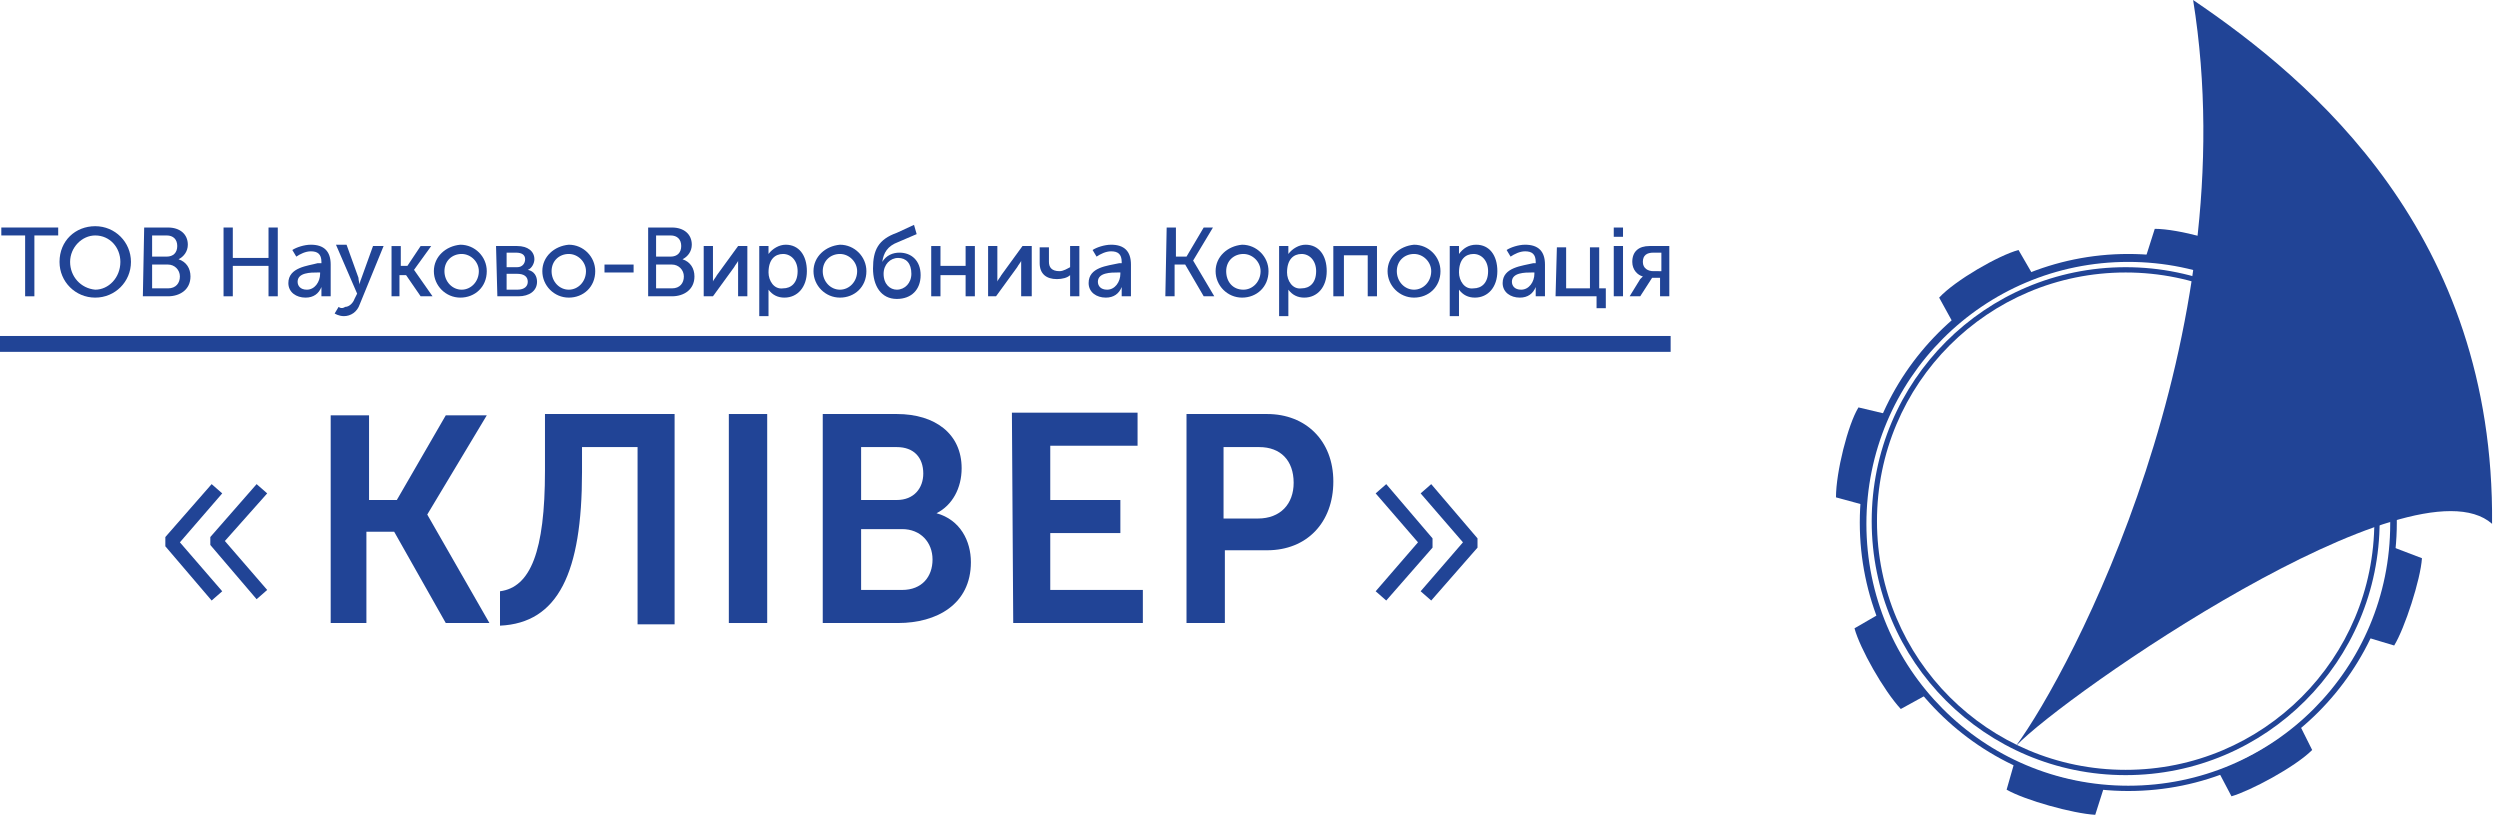 <?xml version="1.0" encoding="utf-8"?>
<!-- Generator: Adobe Illustrator 22.1.0, SVG Export Plug-In . SVG Version: 6.00 Build 0)  -->
<svg version="1.1" id="Слой_1" xmlns="http://www.w3.org/2000/svg" xmlns:xlink="http://www.w3.org/1999/xlink" x="0px" y="0px"
	 viewBox="0 0 189 62" style="enable-background:new 0 0 189 62;" xml:space="preserve">
<style type="text/css">
	.st0{fill:#214496;}
</style>
<path class="st0" d="M179.9,39.4c0,10.6-8.6,19.2-19.2,19.2c-10.6,0-19.2-8.6-19.2-19.2s8.6-19.2,19.2-19.2
	C171.3,20.2,179.9,28.8,179.9,39.4z M160.7,58.2c10.4,0,18.8-8.4,18.8-18.8s-8.4-18.8-18.8-18.8c-10.4,0-18.8,8.4-18.8,18.8
	S150.3,58.2,160.7,58.2z"/>
<path class="st0" d="M151.7,59.7l0.6-2.1c2.7,1.2,5.7,1.7,6.8,1.8l-0.7,2.2C156.7,61.5,153.1,60.5,151.7,59.7z"/>
<path class="st0" d="M168.7,60.2l-1-1.9c2.8-1.1,5.3-2.8,6.1-3.6l1,2C173.5,58,170.1,59.8,168.7,60.2z"/>
<path class="st0" d="M181.2,39.5c0,11.2-9.1,20.3-20.3,20.3s-20.3-9.1-20.3-20.3s9.1-20.3,20.3-20.3S181.2,28.3,181.2,39.5z
	 M160.9,59.4c11,0,19.8-8.9,19.8-19.8c0-11-8.9-19.8-19.8-19.8c-11,0-19.8,8.9-19.8,19.8C141.1,50.5,149.9,59.4,160.9,59.4z"/>
<path class="st0" d="M188.4,39.6c-6-5.3-32.3,12.9-36,16.8c4.2-5.7,17.5-30.9,13.4-56.4C174.8,6.1,188.6,17.7,188.4,39.6z"/>
<path d="M26.6,43.2L26.6,43.2C26.6,43.3,26.6,43.3,26.6,43.2L26.6,43.2l-0.1,0.1l0,0C26.5,43.3,26.5,43.3,26.6,43.2L26.6,43.2z
	 M26.7,43.2L26.7,43.2C26.7,43.3,26.7,43.3,26.7,43.2L26.7,43.2l-0.1,0.1l0,0C26.7,43.3,26.7,43.3,26.7,43.2L26.7,43.2z"/>
<path class="st0" d="M1.9,22.4h0.7v-4.6h1.8v-0.6H0.1v0.6h1.8V22.4z"/>
<path class="st0" d="M4.5,19.8c0,1.5,1.2,2.7,2.7,2.7s2.7-1.2,2.7-2.7s-1.2-2.7-2.7-2.7S4.5,18.2,4.5,19.8z M5.3,19.8
	c0-1.1,0.9-2,1.9-2c1.1,0,1.9,0.9,1.9,2c0,1.2-0.9,2.1-1.9,2.1C6.1,21.8,5.3,20.9,5.3,19.8z"/>
<path class="st0" d="M10.8,22.4h1.9c0.9,0,1.7-0.5,1.7-1.5c0-0.6-0.3-1.1-0.9-1.3l0,0c0.4-0.2,0.7-0.6,0.7-1.1
	c0-0.8-0.6-1.3-1.5-1.3h-1.8L10.8,22.4L10.8,22.4z M11.5,19.4v-1.6h1.1c0.5,0,0.8,0.3,0.8,0.8s-0.3,0.8-0.8,0.8
	C12.6,19.4,11.5,19.4,11.5,19.4z M11.5,21.8V20h1.2c0.5,0,0.9,0.4,0.9,0.9s-0.3,0.9-0.9,0.9H11.5z"/>
<path class="st0" d="M16.9,22.4h0.7v-2.3h2.7v2.3H21v-5.2h-0.7v2.3h-2.7v-2.3h-0.7V22.4z"/>
<path class="st0" d="M21.8,21.4c0,0.7,0.6,1.1,1.3,1.1c0.6,0,1-0.3,1.2-0.8l0,0c0,0,0,0.1,0,0.3v0.4H25V20c0-1-0.5-1.5-1.5-1.5
	c-0.5,0-1.1,0.2-1.4,0.4l0.3,0.5c0.3-0.2,0.7-0.4,1.1-0.4c0.5,0,0.8,0.2,0.8,0.8v0.1H24C23.3,20.1,21.8,20.2,21.8,21.4z M22.5,21.3
	c0-0.7,1-0.7,1.5-0.7h0.2v0.1c0,0.6-0.4,1.2-1,1.2C22.7,21.9,22.5,21.6,22.5,21.3z"/>
<path class="st0" d="M25.6,23.2l-0.3,0.5c0,0,0.3,0.2,0.7,0.2c0.5,0,1-0.3,1.2-0.9l1.8-4.4h-0.8l-0.9,2.5c-0.1,0.2-0.1,0.4-0.1,0.4
	l0,0c0,0-0.1-0.3-0.1-0.5l-0.9-2.5h-0.8l1.6,3.7l-0.2,0.4c-0.1,0.3-0.4,0.6-0.7,0.6C25.8,23.4,25.6,23.2,25.6,23.2z"/>
<path class="st0" d="M29.5,22.4h0.7v-1.6h0.5l1.1,1.6h0.9l-1.4-2l0,0l1.3-1.8h-0.8l-1,1.5h-0.5v-1.5h-0.7v3.8H29.5z"/>
<path class="st0" d="M32.8,20.5c0,1.1,0.9,2,2,2s2-0.8,2-2c0-1.1-0.9-2-2-2C33.7,18.6,32.8,19.4,32.8,20.5z M33.6,20.5
	c0-0.8,0.6-1.3,1.3-1.3s1.3,0.6,1.3,1.3c0,0.8-0.6,1.4-1.3,1.4C34.2,21.9,33.6,21.3,33.6,20.5z"/>
<path class="st0" d="M37.6,22.4h1.6c0.8,0,1.4-0.4,1.4-1.1c0-0.4-0.2-0.8-0.7-0.9l0,0c0.3-0.1,0.5-0.5,0.5-0.8c0-0.6-0.5-1-1.3-1
	h-1.6L37.6,22.4L37.6,22.4z M38.3,20.2v-1.1H39c0.5,0,0.7,0.2,0.7,0.5s-0.2,0.6-0.6,0.6H38.3z M38.3,21.9v-1.2h0.8
	c0.5,0,0.8,0.2,0.8,0.6c0,0.3-0.2,0.6-0.8,0.6H38.3z"/>
<path class="st0" d="M41,20.5c0,1.1,0.9,2,2,2s2-0.8,2-2c0-1.1-0.9-2-2-2C41.9,18.6,41,19.4,41,20.5z M41.7,20.5
	c0-0.8,0.6-1.3,1.3-1.3s1.3,0.6,1.3,1.3c0,0.8-0.6,1.4-1.3,1.4S41.7,21.3,41.7,20.5z"/>
<path class="st0" d="M45.7,20.6h2.2V20h-2.2V20.6z"/>
<path class="st0" d="M48.9,22.4h1.9c0.9,0,1.7-0.5,1.7-1.5c0-0.6-0.3-1.1-0.9-1.3l0,0c0.4-0.2,0.7-0.6,0.7-1.1
	c0-0.8-0.6-1.3-1.5-1.3H49v5.2H48.9z M49.6,19.4v-1.6h1.1c0.5,0,0.8,0.3,0.8,0.8s-0.3,0.8-0.8,0.8C50.7,19.4,49.6,19.4,49.6,19.4z
	 M49.6,21.8V20h1.2c0.5,0,0.9,0.4,0.9,0.9s-0.3,0.9-0.9,0.9H49.6z"/>
<path class="st0" d="M53.2,22.4h0.7l1.6-2.2c0.1-0.2,0.3-0.4,0.3-0.5l0,0c0,0.1,0,0.3,0,0.5v2.2h0.7v-3.8h-0.7l-1.6,2.2
	c-0.1,0.2-0.3,0.4-0.3,0.5l0,0c0,0,0-0.3,0-0.5v-2.2h-0.7V22.4z"/>
<path class="st0" d="M57.4,23.9h0.7v-1.7c0-0.2,0-0.3,0-0.3l0,0c0.3,0.4,0.7,0.6,1.2,0.6c1,0,1.7-0.8,1.7-2s-0.6-2-1.6-2
	c-0.5,0-1,0.3-1.3,0.7l0,0c0,0,0-0.1,0-0.3v-0.3h-0.7C57.4,18.6,57.4,23.9,57.4,23.9z M58.1,20.6c0-1,0.5-1.4,1.1-1.4
	s1.1,0.5,1.1,1.3c0,0.9-0.5,1.3-1.1,1.3C58.5,21.9,58.1,21.2,58.1,20.6z"/>
<path class="st0" d="M61.5,20.5c0,1.1,0.9,2,2,2s2-0.8,2-2c0-1.1-0.9-2-2-2C62.4,18.6,61.5,19.4,61.5,20.5z M62.2,20.5
	c0-0.8,0.6-1.3,1.3-1.3c0.7,0,1.3,0.6,1.3,1.3c0,0.8-0.6,1.4-1.3,1.4C62.8,21.9,62.2,21.3,62.2,20.5z"/>
<path class="st0" d="M66,20.3c0,1.3,0.6,2.3,1.8,2.3c1.1,0,1.8-0.7,1.8-1.8c0-1.1-0.7-1.7-1.6-1.7c-0.5,0-1,0.2-1.3,0.7l0,0
	c0.1-0.7,0.4-1.2,1.2-1.5l1.4-0.6L69.1,17l-1.3,0.6C66.4,18.1,66,18.9,66,20.3z M66.8,20.7c0-0.7,0.5-1.2,1.1-1.2s1,0.4,1,1.2
	c0,0.7-0.5,1.2-1.1,1.2C67.3,21.9,66.8,21.5,66.8,20.7z"/>
<path class="st0" d="M70.4,22.4h0.7v-1.6H73v1.6h0.7v-3.8H73v1.5h-1.9v-1.5h-0.7V22.4z"/>
<path class="st0" d="M74.6,22.4h0.7l1.6-2.2c0.1-0.2,0.3-0.4,0.3-0.5l0,0c0,0.1,0,0.3,0,0.5v2.2H78v-3.8h-0.7l-1.6,2.2
	c-0.1,0.2-0.3,0.4-0.3,0.5l0,0c0,0,0-0.3,0-0.5v-2.2h-0.7v3.8H74.6z"/>
<path class="st0" d="M79.9,21.1c0.4,0,0.8-0.1,1-0.3l0,0c0,0,0,0.1,0,0.2v1.4h0.7v-3.8h-0.7v1.6c-0.2,0.1-0.5,0.3-0.8,0.3
	c-0.6,0-0.8-0.3-0.8-0.7v-1.1h-0.7v1.2C78.6,20.7,79.1,21.1,79.9,21.1z"/>
<path class="st0" d="M82.3,21.4c0,0.7,0.6,1.1,1.3,1.1c0.6,0,1-0.3,1.2-0.8l0,0c0,0,0,0.1,0,0.3v0.4h0.7V20c0-1-0.5-1.5-1.5-1.5
	c-0.5,0-1.1,0.2-1.4,0.4l0.3,0.5c0.3-0.2,0.7-0.4,1.1-0.4c0.5,0,0.8,0.2,0.8,0.8v0.1h-0.2C83.7,20.1,82.3,20.2,82.3,21.4z M83,21.3
	c0-0.7,1-0.7,1.5-0.7h0.2v0.1c0,0.6-0.4,1.2-1,1.2C83.2,21.9,83,21.6,83,21.3z"/>
<path class="st0" d="M88.1,22.4h0.7V20h0.8l1.4,2.4h0.8l-1.6-2.7l0,0l1.5-2.5H91l-1.3,2.2h-0.8v-2.2h-0.7L88.1,22.4L88.1,22.4z"/>
<path class="st0" d="M91.9,20.5c0,1.1,0.9,2,2,2s2-0.8,2-2c0-1.1-0.9-2-2-2C92.8,18.6,91.9,19.4,91.9,20.5z M92.7,20.5
	c0-0.8,0.6-1.3,1.3-1.3c0.7,0,1.3,0.6,1.3,1.3c0,0.8-0.6,1.4-1.3,1.4C93.2,21.9,92.7,21.3,92.7,20.5z"/>
<path class="st0" d="M96.7,23.9h0.7v-1.7c0-0.2,0-0.3,0-0.3l0,0c0.3,0.4,0.7,0.6,1.2,0.6c1,0,1.7-0.8,1.7-2s-0.6-2-1.6-2
	c-0.5,0-1,0.3-1.3,0.7l0,0c0,0,0-0.1,0-0.3v-0.3h-0.7C96.7,18.6,96.7,23.9,96.7,23.9z M97.3,20.6c0-1,0.5-1.4,1.1-1.4
	s1.1,0.5,1.1,1.3c0,0.9-0.5,1.3-1.1,1.3C97.7,21.9,97.3,21.2,97.3,20.6z"/>
<path class="st0" d="M100.9,22.4h0.7v-3.1h1.8v3.1h0.7v-3.8h-3.3v3.8H100.9z"/>
<path class="st0" d="M104.9,20.5c0,1.1,0.9,2,2,2s2-0.8,2-2c0-1.1-0.9-2-2-2C105.8,18.6,104.9,19.4,104.9,20.5z M105.6,20.5
	c0-0.8,0.6-1.3,1.3-1.3c0.7,0,1.3,0.6,1.3,1.3c0,0.8-0.6,1.4-1.3,1.4S105.6,21.3,105.6,20.5z"/>
<path class="st0" d="M109.6,23.9h0.7v-1.7c0-0.2,0-0.3,0-0.3l0,0c0.3,0.4,0.7,0.6,1.2,0.6c1,0,1.7-0.8,1.7-2s-0.6-2-1.6-2
	c-0.6,0-1,0.3-1.3,0.7l0,0c0,0,0-0.1,0-0.3v-0.3h-0.7C109.6,18.6,109.6,23.9,109.6,23.9z M110.3,20.6c0-1,0.5-1.4,1.1-1.4
	s1.1,0.5,1.1,1.3c0,0.9-0.5,1.3-1.1,1.3C110.7,21.9,110.3,21.2,110.3,20.6z"/>
<path class="st0" d="M113.6,21.4c0,0.7,0.6,1.1,1.3,1.1c0.6,0,1-0.3,1.2-0.8l0,0c0,0,0,0.1,0,0.3v0.4h0.7V20c0-1-0.5-1.5-1.5-1.5
	c-0.5,0-1.1,0.2-1.4,0.4l0.3,0.5c0.3-0.2,0.7-0.4,1.1-0.4c0.5,0,0.8,0.2,0.8,0.8v0.1h-0.2C115.1,20.1,113.6,20.2,113.6,21.4z
	 M114.3,21.3c0-0.7,1-0.7,1.5-0.7h0.2v0.1c0,0.6-0.4,1.2-1,1.2C114.5,21.9,114.3,21.6,114.3,21.3z"/>
<path class="st0" d="M117.6,22.4h3.1v0.9h0.7v-1.5h-0.5v-3.1h-0.7v3.1h-1.8v-3.1h-0.7L117.6,22.4L117.6,22.4z"/>
<path class="st0" d="M122,17.9h0.7v-0.7H122V17.9z M122,22.4h0.7v-3.8H122V22.4z"/>
<path class="st0" d="M123.2,22.4h0.8l0.9-1.4h0.6v1.4h0.7v-3.8h-1.5c-0.8,0-1.3,0.4-1.3,1.2c0,0.6,0.4,1,0.8,1.1l0,0
	c0,0-0.1,0.1-0.2,0.2L123.2,22.4z M125,20.5c-0.4,0-0.8-0.2-0.8-0.7s0.3-0.7,0.8-0.7h0.6v1.4C125.6,20.5,125,20.5,125,20.5z"/>
<path class="st0" d="M24.8,47.1h2.9v-6.9h2.1l3.9,6.9H37l-4.7-8.2l0,0l4.5-7.5h-3.1L30,37.8h-2.1v-6.4H25v15.7H24.8z"/>
<path class="st0" d="M37.8,44.7v2.6c4.4-0.2,6.2-4,6.2-11.6v-1.9h4.2v13.4H51V31.3h-9.8v4.3C41.2,41.7,40.1,44.4,37.8,44.7z"/>
<path class="st0" d="M55.1,47.1H58V31.3h-2.9V47.1z"/>
<path class="st0" d="M62.2,47.1h5.7c2.9,0,5.5-1.4,5.5-4.6c0-1.6-0.8-3.2-2.6-3.7l0,0c1.2-0.6,1.9-1.9,1.9-3.4c0-2.6-2-4.1-4.9-4.1
	h-5.6C62.2,31.3,62.2,47.1,62.2,47.1z M65.1,37.8v-4h2.7c1.3,0,2,0.8,2,2c0,1.1-0.7,2-2,2H65.1z M65.1,44.6V40h3.1
	c1.4,0,2.3,1,2.3,2.3s-0.8,2.3-2.3,2.3H65.1z"/>
<path class="st0" d="M76.6,47.1h9.8v-2.5h-7v-4.3h5.3v-2.5h-5.3v-4.1H86v-2.5h-9.5L76.6,47.1L76.6,47.1z"/>
<path class="st0" d="M89.7,47.1h2.9v-5.5h3.2c3,0,5-2.1,5-5.2c0-3.1-2.1-5.1-5-5.1h-6.1V47.1z M92.5,39.2v-5.4h2.7
	c1.6,0,2.6,1,2.6,2.7c0,1.6-1,2.7-2.7,2.7H92.5z"/>
<path class="st0" d="M0,25.4h126.3v1.2H0V25.4z"/>
<path class="st0" d="M12.5,40.6l3.5-4l0.8,0.7L13.6,41l3.2,3.7L16,45.4l-3.5-4.1L12.5,40.6z"/>
<path class="st0" d="M108.3,41.4l-3.5,4l-0.8-0.7l3.2-3.7l-3.2-3.7l0.8-0.7l3.5,4.1V41.4z"/>
<path class="st0" d="M15.9,40.6l3.5-4l0.8,0.7L17,40.9l3.2,3.7l-0.8,0.7l-3.5-4.1L15.9,40.6z"/>
<path class="st0" d="M111.7,41.4l-3.5,4l-0.8-0.7l3.2-3.7l-3.2-3.7l0.8-0.7l3.5,4.1V41.4z"/>
<path class="st0" d="M181,48.8l-2-0.6c1.3-2.7,1.8-5.7,2-6.8l2.1,0.8C183,43.8,181.8,47.5,181,48.8z"/>
<path class="st0" d="M140.2,47.5l1.9-1.1c1.1,2.8,2.9,5.2,3.6,6.1l-2,1.1C142.4,52.2,140.6,49,140.2,47.5z"/>
<path class="st0" d="M140.5,30.8l2.1,0.5c-1.1,2.8-1.5,5.7-1.6,6.9l-2.2-0.6C138.8,35.7,139.7,32.1,140.5,30.8z"/>
<path class="st0" d="M152.6,18.9l1.1,1.9c-2.7,1.1-5.2,2.9-6,3.7l-1.1-2C147.8,21.2,151.1,19.3,152.6,18.9z"/>
<path class="st0" d="M169.6,19.1l-0.6,2.1c-2.7-1.2-5.7-1.6-6.8-1.7l0.7-2.2C164.7,17.3,168.3,18.3,169.6,19.1z"/>
</svg>
